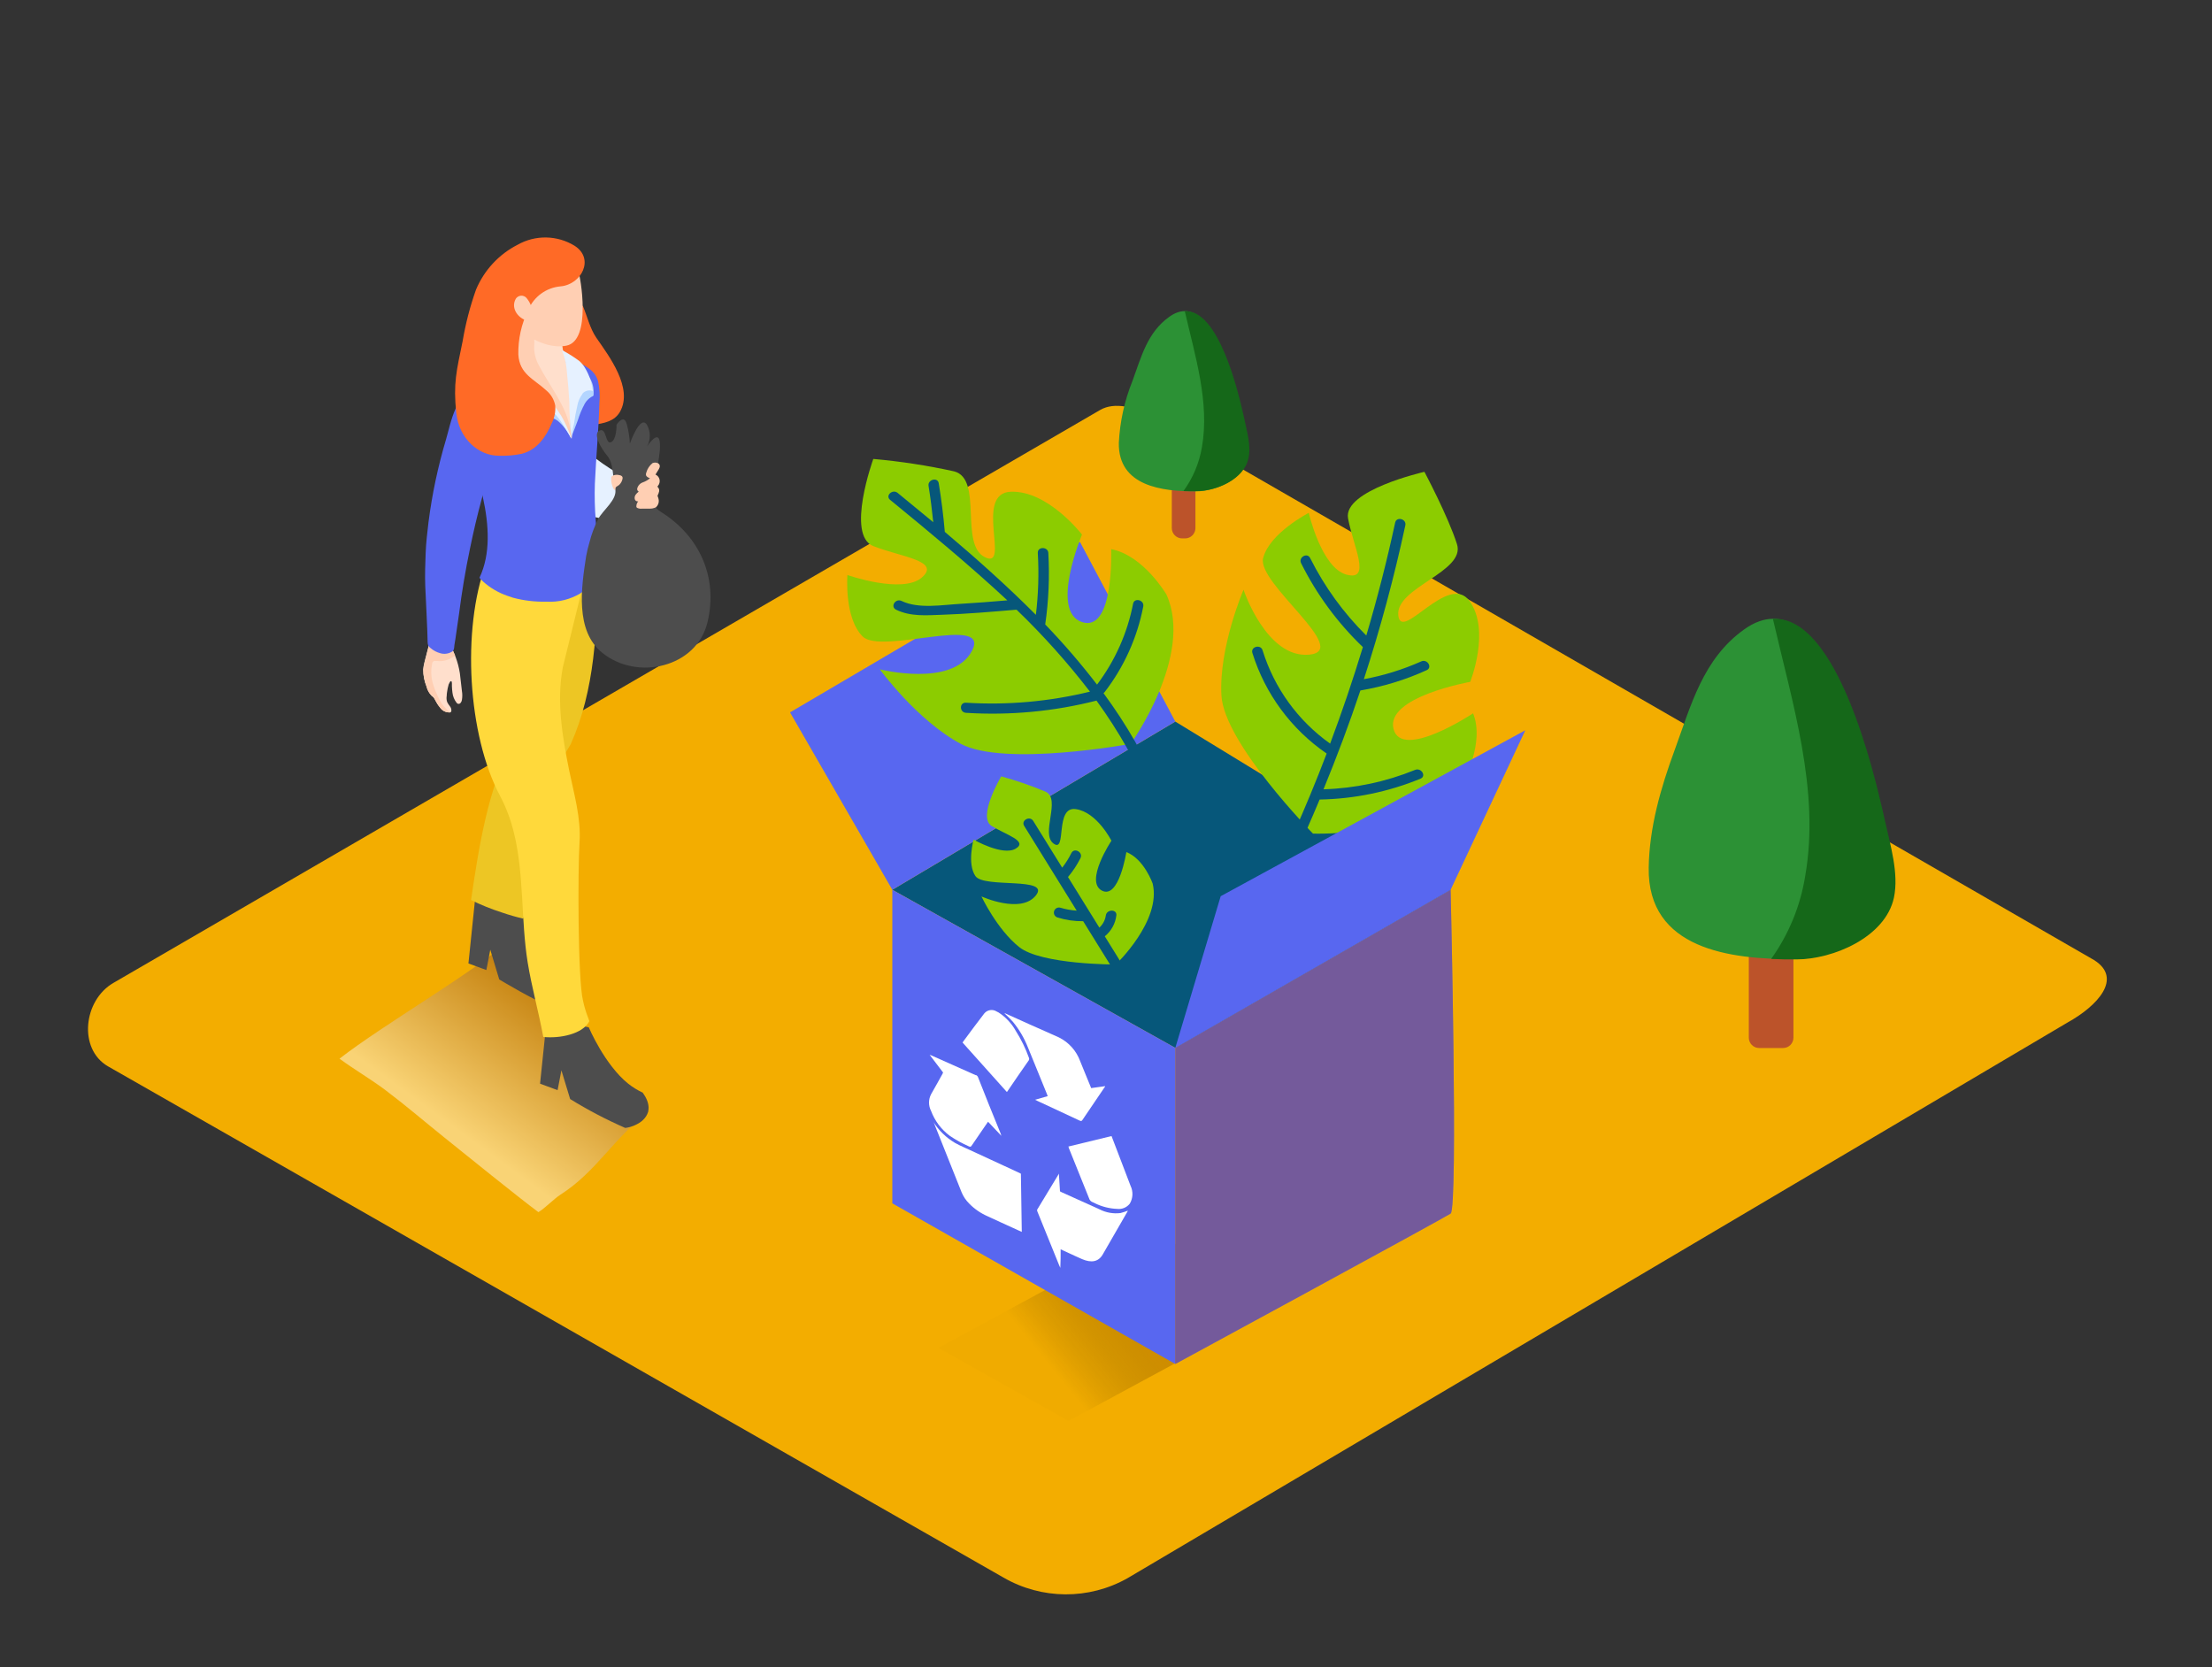<?xml version="1.0" encoding="UTF-8"?>
<svg xmlns="http://www.w3.org/2000/svg" xmlns:xlink="http://www.w3.org/1999/xlink" width="406pt" height="306pt" viewBox="0 0 406 306" version="1.1">
<rect x="0" y="0" width="406" height="306" fill="#333333" stroke="none"/>
<defs>
<filter id="alpha" filterUnits="objectBoundingBox" x="0%" y="0%" width="100%" height="100%">
  <feColorMatrix type="matrix" in="SourceGraphic" values="0 0 0 0 1 0 0 0 0 1 0 0 0 0 1 0 0 0 1 0"/>
</filter>
<mask id="mask0">
  <g filter="url(#alpha)">
<rect x="0" y="0" width="406" height="306" style="fill:rgb(0%,0%,0%);fill-opacity:0.322;stroke:none;"/>
  </g>
</mask>
<linearGradient id="linear0" gradientUnits="userSpaceOnUse" x1="190.26" y1="246.91" x2="203.41" y2="236.24" gradientTransform="matrix(1.015,0,0,1.015,0,0.75)">
<stop offset="0" style="stop-color:rgb(0%,0%,0%);stop-opacity:0.031;"/>
<stop offset="0.97" style="stop-color:rgb(49.804%,29.02%,0%);stop-opacity:1;"/>
</linearGradient>
<clipPath id="clip1">
  <rect x="0" y="0" width="406" height="306"/>
</clipPath>
<g id="surface5" clip-path="url(#clip1)">
<path style=" stroke:none;fill-rule:nonzero;fill:url(#linear0);" d="M 200.789 223.035 C 194.699 218.863 214.551 232.516 209.18 227.367 L 172.215 247.395 L 196.117 260.805 L 240.395 236.859 C 237.938 234.949 203.316 224.762 200.789 223.035 Z M 200.789 223.035 "/>
</g>
<mask id="mask1">
  <g filter="url(#alpha)">
<rect x="0" y="0" width="406" height="306" style="fill:rgb(0%,0%,0%);fill-opacity:0.42;stroke:none;"/>
  </g>
</mask>
<clipPath id="clip2">
  <rect x="0" y="0" width="406" height="306"/>
</clipPath>
<g id="surface8" clip-path="url(#clip2)">
<path style=" stroke:none;fill-rule:nonzero;fill:rgb(60.784%,27.843%,14.902%);fill-opacity:1;" d="M 215.719 192.32 L 266.254 163.312 C 266.254 163.312 267.656 221.809 266.254 222.742 C 264.855 223.676 215.719 250.348 215.719 250.348 Z M 215.719 192.32 "/>
</g>
<mask id="mask2">
  <g filter="url(#alpha)">
<rect x="0" y="0" width="406" height="306" style="fill:rgb(0%,0%,0%);fill-opacity:0.459;stroke:none;"/>
  </g>
</mask>
<linearGradient id="linear1" gradientUnits="userSpaceOnUse" x1="103.25" y1="176.52" x2="83.08" y2="204.02" gradientTransform="matrix(1.015,0,0,1.015,0,0.75)">
<stop offset="0" style="stop-color:rgb(49.804%,20.784%,0%);stop-opacity:1;"/>
<stop offset="0.04" style="stop-color:rgb(51.765%,23.922%,3.922%);stop-opacity:1;"/>
<stop offset="1" style="stop-color:rgb(100%,100%,100%);stop-opacity:1;"/>
</linearGradient>
<clipPath id="clip3">
  <rect x="0" y="0" width="406" height="306"/>
</clipPath>
<g id="surface11" clip-path="url(#clip3)">
<path style=" stroke:none;fill-rule:nonzero;fill:url(#linear1);" d="M 70.938 200.227 C 74.562 202.969 78.043 205.953 81.566 208.785 C 85.086 211.617 95.258 219.836 98.82 222.477 C 99.988 221.797 101.684 220.031 102.82 219.301 C 109.57 214.996 112.613 208.844 119.059 204.074 C 112.328 196.645 98.051 176.266 93.379 172.672 C 86.832 178.566 70.41 188.008 62.312 194.309 C 65.113 196.371 68.156 198.117 70.938 200.227 Z M 70.938 200.227 "/>
</g>
</defs>
<g id="surface1">
<path style=" stroke:none;fill-rule:nonzero;fill:rgb(95.294%,67.843%,0%);fill-opacity:1;" d="M 206.938 289.668 L 379.488 187.672 C 384.98 184.629 389.699 179.551 384.34 176.203 L 211.121 76.367 C 208.523 74.754 204.574 73.699 201.934 75.242 L 20.809 180.406 C 15.305 183.594 14.332 192.504 19.793 195.699 L 184.152 289.527 C 191.184 293.609 199.855 293.664 206.938 289.668 Z M 206.938 289.668 "/>
<path style=" stroke:none;fill-rule:nonzero;fill:rgb(73.725%,32.549%,16.471%);fill-opacity:1;" d="M 216.977 70.086 L 217.516 70.086 C 218.562 70.086 219.414 70.934 219.414 71.984 L 219.414 96.922 C 219.414 97.969 218.562 98.82 217.516 98.82 L 216.977 98.82 C 215.93 98.82 215.078 97.969 215.078 96.922 L 215.078 71.984 C 215.078 70.934 215.93 70.086 216.977 70.086 Z M 216.977 70.086 "/>
<path style=" stroke:none;fill-rule:nonzero;fill:rgb(17.255%,56.863%,20.784%);fill-opacity:1;" d="M 227.949 75.961 C 226.934 71.629 222.508 52.516 214.641 58.129 C 210.582 61 209.477 65.508 207.863 69.902 C 206.395 73.531 205.551 77.379 205.355 81.289 C 205.234 89.238 213.312 90.211 219.504 90.184 C 223.078 90.184 228.16 88.059 228.996 84.184 C 229.5 81.848 228.641 79.109 228.141 76.805 Z M 227.949 75.961 "/>
<path style=" stroke:none;fill-rule:nonzero;fill:rgb(8.235%,40.784%,9.804%);fill-opacity:1;" d="M 228.375 76.805 L 228.184 75.961 C 227.301 72.125 223.727 56.738 217.465 57.125 C 219.32 65.242 222.062 73.801 220.602 82.102 C 220.109 85.004 218.949 87.754 217.211 90.133 C 218.043 90.133 218.863 90.184 219.656 90.133 C 223.23 90.133 228.312 88.008 229.145 84.133 C 229.684 81.848 228.832 79.098 228.375 76.805 Z M 228.375 76.805 "/>
<use xlink:href="#surface5" mask="url(#mask0)"/>
<path style=" stroke:none;fill-rule:nonzero;fill:rgb(73.725%,32.549%,16.471%);fill-opacity:1;" d="M 322.883 138.078 L 327.277 138.078 C 328.324 138.078 329.176 138.93 329.176 139.977 L 329.176 190.453 C 329.176 191.5 328.324 192.352 327.277 192.352 L 322.883 192.352 C 321.832 192.352 320.984 191.5 320.984 190.453 L 320.984 139.977 C 320.984 138.93 321.832 138.078 322.883 138.078 Z M 322.883 138.078 "/>
<path style=" stroke:none;fill-rule:nonzero;fill:rgb(17.255%,56.863%,20.784%);fill-opacity:1;" d="M 345.293 149.184 C 343.406 140.992 335.02 104.898 320.152 115.508 C 312.539 120.938 310.387 129.434 307.344 137.746 C 304.816 144.625 302.723 151.863 302.613 159.242 C 302.367 174.266 317.645 176.09 329.336 176.039 C 336.078 176.039 345.688 171.98 347.262 164.715 C 348.215 160.297 346.594 155.102 345.648 150.777 C 345.531 150.23 345.414 149.699 345.293 149.184 Z M 345.293 149.184 "/>
<path style=" stroke:none;fill-rule:nonzero;fill:rgb(8.235%,40.784%,9.804%);fill-opacity:1;" d="M 346.004 150.777 C 345.887 150.242 345.77 149.711 345.648 149.184 C 343.973 141.938 337.223 112.887 325.41 113.598 C 328.922 128.914 334.098 145.062 331.336 160.773 C 330.461 166.266 328.32 171.477 325.086 176 C 326.656 176.082 328.199 176.102 329.691 176.09 C 336.434 176.09 346.043 172.031 347.617 164.766 C 348.562 160.297 346.949 155.102 346.004 150.777 Z M 346.004 150.777 "/>
<path style=" stroke:none;fill-rule:nonzero;fill:rgb(2.353%,34.118%,47.843%);fill-opacity:1;" d="M 266.254 163.312 L 215.719 132.438 L 163.781 163.312 L 215.719 192.332 Z M 266.254 163.312 "/>
<path style=" stroke:none;fill-rule:nonzero;fill:rgb(34.51%,40.392%,94.118%);fill-opacity:1;" d="M 163.781 163.312 L 145.004 130.75 L 198.219 99.457 L 215.719 132.438 Z M 163.781 163.312 "/>
<path style=" stroke:none;fill-rule:nonzero;fill:rgb(54.902%,80%,0%);fill-opacity:1;" d="M 207.527 136.527 C 207.527 136.527 219.18 120.348 214.094 109.121 C 214.094 109.121 209.902 101.934 203.945 100.789 C 203.945 100.789 204.543 116.137 198.594 114.176 C 192.648 112.219 198.594 98.117 198.594 98.117 C 198.594 98.117 192.363 90 185.531 90.254 C 178.699 90.508 185.531 104.605 180.781 102.27 C 176.031 99.938 180.488 87.938 175.137 86.516 C 170.242 85.438 165.281 84.676 160.289 84.234 C 160.289 84.234 155.215 98.23 160.289 100.23 C 165.363 102.23 172.762 102.91 169.199 105.996 C 165.637 109.082 155.539 105.539 155.539 105.539 C 155.539 105.539 154.91 113.414 158.34 116.824 C 161.77 120.234 181.961 112.695 178.395 119.465 C 174.832 126.234 161.477 122.844 161.477 122.844 C 161.477 122.844 168.309 132.234 176.324 136.516 C 184.344 140.801 207.527 136.527 207.527 136.527 Z M 207.527 136.527 "/>
<path style=" stroke:none;fill-rule:nonzero;fill:rgb(2.353%,34.118%,47.843%);fill-opacity:1;" d="M 164.754 90.465 C 166.918 92.23 169.109 94.027 171.293 95.844 C 171.066 93.613 170.793 91.398 170.43 89.188 C 170.234 88.02 172.094 87.512 172.297 88.691 C 172.785 91.652 173.156 94.629 173.414 97.621 C 179.148 102.465 184.832 107.52 190.129 112.848 C 190.586 109.078 190.703 105.277 190.484 101.488 C 190.414 100.293 192.352 100.301 192.414 101.488 C 192.664 105.871 192.473 110.27 191.844 114.613 C 195.219 118.113 198.395 121.801 201.355 125.656 C 204.66 121.273 206.926 116.195 207.973 110.805 C 208.207 109.629 210.062 110.125 209.84 111.305 C 208.734 117.035 206.301 122.426 202.734 127.047 C 202.68 127.113 202.613 127.172 202.543 127.219 C 211.051 138.801 216.887 151.801 217.395 166.855 C 217.395 168.051 215.504 168.051 215.465 166.855 C 214.988 152.352 209.375 139.793 201.254 128.59 C 193.438 130.582 185.359 131.336 177.309 130.832 C 176.07 130.762 176.062 128.895 177.309 128.977 C 184.953 129.449 192.621 128.766 200.055 126.945 C 195.949 121.609 191.449 116.586 186.598 111.914 C 186.539 111.918 186.484 111.918 186.426 111.914 C 181.918 112.297 177.402 112.684 172.875 112.836 C 169.941 112.938 167.141 113.191 164.469 111.902 C 163.355 111.363 164.34 109.762 165.484 110.301 C 168.613 111.812 172.965 111.008 176.305 110.828 C 179.168 110.664 182.031 110.43 184.891 110.188 C 177.898 103.691 170.52 97.59 163.414 91.773 C 162.398 91.004 163.812 89.695 164.754 90.465 Z M 164.754 90.465 "/>
<path style=" stroke:none;fill-rule:nonzero;fill:rgb(54.902%,80%,0%);fill-opacity:1;" d="M 240.992 153 C 240.992 153 261.445 153.762 268.52 143.621 C 268.52 143.621 272.578 136.355 270.375 130.922 C 270.375 130.922 257.242 139.652 255.77 133.777 C 254.297 127.898 269.848 125.148 269.848 125.148 C 269.848 125.148 273.625 115.719 269.727 110.32 C 265.828 104.918 257.148 118.035 256.645 112.918 C 256.137 107.801 269.047 104.98 267.422 99.875 C 265.797 94.77 261.445 86.598 261.445 86.598 C 261.445 86.598 246.473 89.988 247.426 95.145 C 248.379 100.301 251.781 106.707 247.152 105.469 C 242.523 104.23 240.219 94.129 240.219 94.129 C 240.219 94.129 232.973 97.855 231.836 102.465 C 230.699 107.07 248.148 119.414 240.301 120.156 C 232.457 120.895 228.242 108.238 228.242 108.238 C 228.242 108.238 223.688 118.824 224.184 127.637 C 224.68 136.445 240.992 153 240.992 153 Z M 240.992 153 "/>
<path style=" stroke:none;fill-rule:nonzero;fill:rgb(2.353%,34.118%,47.843%);fill-opacity:1;" d="M 229.867 119.84 C 229.512 118.691 231.379 118.195 231.734 119.344 C 233.871 126.266 238.23 132.289 244.137 136.484 C 246.332 130.641 248.332 124.73 250.148 118.766 C 245.508 114.324 241.672 109.117 238.809 103.367 C 238.27 102.289 239.945 101.336 240.473 102.434 C 243.113 107.699 246.59 112.5 250.777 116.645 C 252.805 109.801 254.57 102.898 256.074 95.918 C 256.328 94.75 258.188 95.238 257.941 96.414 C 255.887 105.953 253.348 115.383 250.328 124.66 C 253.953 123.992 257.488 122.895 260.855 121.395 C 261.973 120.887 262.957 122.488 261.871 122.996 C 257.992 124.77 253.895 126.023 249.691 126.73 C 247.66 132.82 245.367 138.91 242.922 144.871 C 248.691 144.695 254.383 143.488 259.727 141.309 C 260.855 140.84 261.852 142.445 260.742 142.91 C 254.859 145.336 248.574 146.637 242.211 146.746 C 239.105 154.191 235.691 161.523 231.969 168.742 C 231.41 169.809 229.746 168.875 230.305 167.809 C 235.258 158.23 239.664 148.379 243.5 138.305 C 237.008 133.855 232.207 127.352 229.867 119.84 Z M 229.867 119.84 "/>
<path style=" stroke:none;fill-rule:nonzero;fill:rgb(54.902%,80%,0%);fill-opacity:1;" d="M 204.797 177.023 C 204.797 177.023 213.211 169.035 211.566 162.164 C 211.566 162.164 209.984 157.648 206.734 156.391 C 206.734 156.391 205.375 165.16 202.219 163.445 C 199.062 161.73 203.996 154.309 203.996 154.309 C 203.996 154.309 201.355 149.051 197.449 148.504 C 193.539 147.957 195.855 156.625 193.387 154.836 C 190.922 153.051 194.809 146.719 191.938 145.316 C 189.277 144.199 186.547 143.258 183.766 142.496 C 183.766 142.496 179.352 149.926 181.988 151.578 C 184.629 153.234 188.77 154.379 186.406 155.77 C 184.039 157.16 178.699 154.105 178.699 154.105 C 178.699 154.105 177.473 158.512 179.035 160.797 C 180.598 163.078 192.902 160.875 190.129 164.348 C 187.359 167.82 180.141 164.531 180.141 164.531 C 180.141 164.531 182.973 170.559 187.055 173.816 C 191.133 177.074 204.797 177.023 204.797 177.023 Z M 204.797 177.023 "/>
<path style=" stroke:none;fill-rule:nonzero;fill:rgb(2.353%,34.118%,47.843%);fill-opacity:1;" d="M 189.645 150.676 L 194.961 159.254 C 195.609 158.418 196.176 157.52 196.645 156.574 C 197.184 155.496 198.848 156.43 198.312 157.508 C 197.703 158.719 196.957 159.855 196.086 160.898 L 196.016 160.957 L 201.781 170.254 C 202.426 169.672 202.844 168.883 202.969 168.023 C 203.121 166.855 205.059 166.836 204.898 168.023 C 204.719 169.527 203.957 170.898 202.777 171.848 L 209.984 183.48 C 210.621 184.496 208.969 185.449 208.32 184.414 L 198.809 169.078 C 197.215 169.102 195.629 168.871 194.109 168.398 C 193.613 168.254 193.328 167.738 193.469 167.242 C 193.613 166.746 194.129 166.457 194.625 166.602 C 195.602 166.895 196.605 167.074 197.621 167.141 L 187.988 151.598 C 187.34 150.586 189.004 149.652 189.645 150.676 Z M 189.645 150.676 "/>
<path style=" stroke:none;fill-rule:nonzero;fill:rgb(34.51%,40.392%,94.118%);fill-opacity:1;" d="M 215.719 250.348 L 215.719 192.32 L 163.781 163.312 L 163.781 220.863 Z M 215.719 250.348 "/>
<path style=" stroke:none;fill-rule:nonzero;fill:rgb(34.51%,40.392%,94.118%);fill-opacity:1;" d="M 215.719 192.32 L 266.254 163.312 C 266.254 163.312 267.656 221.809 266.254 222.742 C 264.855 223.676 215.719 250.348 215.719 250.348 Z M 215.719 192.32 "/>
<use xlink:href="#surface8" mask="url(#mask1)"/>
<path style=" stroke:none;fill-rule:nonzero;fill:rgb(34.51%,40.392%,94.118%);fill-opacity:1;" d="M 266.254 163.312 L 279.957 134.039 L 224.051 164.488 L 215.719 192.332 Z M 266.254 163.312 "/>
<path style=" stroke:none;fill-rule:nonzero;fill:rgb(100%,100%,100%);fill-opacity:1;" d="M 171.281 205.871 C 172.289 207.473 173.664 208.809 175.289 209.77 C 175.797 210.055 176.305 210.297 176.824 210.531 L 177.332 210.762 L 178.051 211.09 L 187.117 215.281 L 187.379 215.422 L 187.543 226.102 L 186.82 225.777 L 183.633 224.324 L 181.238 223.219 C 179.969 222.664 178.82 221.867 177.859 220.875 C 177.277 220.293 176.816 219.602 176.5 218.844 C 174.801 214.602 173.109 210.359 171.422 206.113 Z M 171.281 205.871 "/>
<path style=" stroke:none;fill-rule:nonzero;fill:rgb(100%,100%,100%);fill-opacity:1;" d="M 179.137 197.316 C 179.324 197.395 179.465 197.551 179.523 197.742 C 180.875 201.191 182.262 204.641 183.676 208.086 C 183.676 208.176 183.734 208.277 183.805 208.48 L 181.352 205.883 L 180.648 206.898 L 178.316 210.309 C 178.203 210.48 178.082 210.52 177.84 210.41 C 176.617 209.875 175.449 209.23 174.348 208.48 C 172.773 207.316 171.574 205.723 170.887 203.891 C 170.395 202.938 170.395 201.805 170.887 200.848 C 171.605 199.609 172.285 198.352 172.988 197.102 C 172.988 197.031 173.059 196.949 173.109 196.859 L 170.633 193.602 L 170.895 193.691 L 179.086 197.336 Z M 179.137 197.316 "/>
<path style=" stroke:none;fill-rule:nonzero;fill:rgb(100%,100%,100%);fill-opacity:1;" d="M 182.953 185.664 L 183.258 185.816 C 184.594 186.672 185.691 187.848 186.457 189.234 C 187.438 190.781 188.242 192.434 188.859 194.16 C 188.914 194.289 188.914 194.434 188.859 194.562 C 187.508 196.492 186.18 198.418 184.883 200.34 L 184.789 200.41 L 176.672 191.348 C 176.723 191.258 176.781 191.172 176.844 191.094 C 178.102 189.398 179.359 187.684 180.648 186.02 C 181.211 185.324 182.207 185.172 182.953 185.664 Z M 182.953 185.664 "/>
<path style=" stroke:none;fill-rule:nonzero;fill:rgb(100%,100%,100%);fill-opacity:1;" d="M 194.371 190.414 C 196.172 191.309 197.559 192.859 198.25 194.746 C 198.93 196.383 199.57 198.027 200.281 199.711 L 202.828 199.355 L 202.828 199.438 L 202.555 199.832 C 201.242 201.75 199.945 203.66 198.656 205.586 C 198.535 205.781 198.391 205.781 198.148 205.668 C 195.551 204.449 192.953 203.254 190.352 202.035 L 189.988 201.852 L 192.301 201.184 L 192.09 200.633 C 190.953 197.832 189.824 195.031 188.668 192.238 C 188 190.543 187.074 188.961 185.918 187.551 C 185.551 187.125 185.145 186.738 184.75 186.352 C 184.648 186.242 184.527 186.148 184.414 186.047 L 184.414 185.957 L 187.461 187.328 L 188.961 188.008 C 190.75 188.809 192.566 189.59 194.371 190.414 Z M 194.371 190.414 "/>
<path style=" stroke:none;fill-rule:nonzero;fill:rgb(100%,100%,100%);fill-opacity:1;" d="M 194.352 215.391 C 194.422 216.551 194.484 217.594 194.555 218.66 L 194.859 218.824 C 197.176 219.836 199.5 220.945 201.812 221.961 C 203 222.57 204.344 222.809 205.668 222.641 C 206.125 222.523 206.574 222.375 207.008 222.203 L 206.938 222.375 C 205.426 225.004 203.895 227.652 202.391 230.262 C 201.609 231.602 200.309 231.824 198.625 231.105 L 197.449 230.578 L 195.094 229.492 L 194.676 229.297 C 194.676 230.414 194.676 231.5 194.617 232.699 C 194.516 232.465 194.453 232.344 194.402 232.223 L 190.445 222.457 C 190.352 222.234 190.293 222.051 190.445 221.887 L 194.281 215.555 Z M 194.352 215.391 "/>
<path style=" stroke:none;fill-rule:nonzero;fill:rgb(100%,100%,100%);fill-opacity:1;" d="M 204.016 208.512 L 205.375 212.062 C 206.086 213.922 206.805 215.789 207.508 217.645 C 208.016 218.691 207.961 219.926 207.363 220.922 C 206.816 221.621 205.941 221.984 205.059 221.879 C 203.652 221.828 202.27 221.48 201 220.863 L 200.34 220.547 C 200.184 220.453 200.059 220.316 199.977 220.152 C 198.703 217 197.434 213.844 196.168 210.684 C 196.168 210.613 196.168 210.539 196.086 210.438 Z M 204.016 208.512 "/>
<use xlink:href="#surface11" mask="url(#mask2)"/>
<path style=" stroke:none;fill-rule:nonzero;fill:rgb(90.196%,94.51%,100%);fill-opacity:1;" d="M 113.324 86.812 C 111.512 85.762 109.789 84.559 108.18 83.219 C 106.434 86.164 107.711 91.34 108.18 94.82 C 108.473 94.605 109.945 95.188 110.281 95.086 C 110.613 94.984 111.113 94.789 111.52 94.637 C 111.926 94.484 112.633 94.242 113.184 94.008 C 114.406 93.477 115.559 92.793 116.613 91.977 C 116.754 91.887 116.867 91.762 116.938 91.613 C 116.988 91.434 116.988 91.242 116.938 91.066 C 116.781 90.16 116.719 89.242 116.746 88.324 C 116.766 88.121 116.742 87.918 116.676 87.727 C 116.473 87.27 115.527 87.422 115.109 87.32 C 114.504 87.199 113.906 87.031 113.324 86.812 Z M 113.324 86.812 "/>
<path style=" stroke:none;fill-rule:nonzero;fill:rgb(100%,41.569%,14.902%);fill-opacity:1;" d="M 106.949 56.086 C 107.805 58.066 108.23 60.199 109.457 61.996 C 111.793 65.375 116.246 71.223 113.801 75.566 C 112.785 77.363 110.828 77.676 108.969 77.973 L 102.109 61.883 "/>
<path style=" stroke:none;fill-rule:nonzero;fill:rgb(92.941%,77.647%,14.118%);fill-opacity:1;" d="M 104.648 136.762 L 104.77 136.547 C 109.164 126.754 109.711 115.23 109.578 104.594 C 108.562 104.797 103.082 101.277 102.688 102.312 C 102.199 103.578 100.852 106.422 99.734 107.141 C 98.617 107.863 104.402 116.277 103.672 117.363 C 102.75 118.785 102.332 120.938 101.766 122.551 C 101.258 123.973 100.75 125.402 100.25 126.824 C 99.461 129.055 98.656 131.301 97.867 133.531 C 97.074 135.766 95.633 140.324 97.512 142.363 C 98.035 142.91 98.723 143.273 99.469 143.398 C 99.859 143.496 100.27 143.438 100.617 143.234 C 100.852 143.043 101.047 142.805 101.184 142.535 Z M 104.648 136.762 "/>
<path style=" stroke:none;fill-rule:nonzero;fill:rgb(30.196%,30.196%,30.196%);fill-opacity:1;" d="M 101.945 185.137 C 103.027 184.996 104.051 184.59 104.93 183.949 C 107.043 182.305 106.484 180.242 105.215 178.516 C 104.25 178.062 103.34 177.5 102.504 176.832 C 98.09 173.309 95.117 166.266 95.117 166.266 L 87.238 164.652 L 85.98 176.832 L 89.27 178.039 L 89.988 174.316 L 91.633 179.766 C 91.633 179.766 98.332 183.836 101.945 185.137 Z M 101.945 185.137 "/>
<path style=" stroke:none;fill-rule:nonzero;fill:rgb(30.196%,30.196%,30.196%);fill-opacity:1;" d="M 114.758 207.02 C 115.812 206.887 116.816 206.488 117.68 205.859 C 119.711 204.246 119.191 202.238 117.965 200.543 C 117.016 200.102 116.121 199.551 115.305 198.898 C 110.98 195.449 108.066 188.555 108.066 188.555 L 100.363 186.973 L 99.125 198.898 L 102.344 200.086 L 103.043 196.441 L 104.648 201.719 C 107.887 203.719 111.266 205.492 114.758 207.02 Z M 114.758 207.02 "/>
<path style=" stroke:none;fill-rule:nonzero;fill:rgb(92.941%,77.647%,14.118%);fill-opacity:1;" d="M 99.074 152.633 C 98.93 151.684 98.68 150.75 98.324 149.852 C 96.711 145.254 95.277 140.578 94.121 135.855 L 94.121 135.957 C 89.504 145.094 87.941 155.16 86.457 165.191 C 88.281 166.09 90.168 166.852 92.102 167.473 C 93.391 167.918 94.699 168.297 96.027 168.602 C 96.211 168.082 96.395 167.586 96.547 167.047 C 97.125 165.211 97.562 163.312 97.938 161.426 C 98.312 159.535 98.719 157.547 98.953 155.578 C 99.117 154.605 99.156 153.617 99.074 152.633 Z M 99.074 152.633 "/>
<path style=" stroke:none;fill-rule:nonzero;fill:rgb(100%,85.098%,23.137%);fill-opacity:1;" d="M 106.91 107.832 C 106.352 108.949 103.57 105.387 102.332 105.539 C 98.18 106.035 95.422 107.336 92.008 104.84 C 91.352 104.359 89.684 104.059 89.199 103.438 C 84.73 115.559 85.84 134.902 91.777 146.066 C 92.914 148.234 93.777 150.535 94.344 152.918 C 96.223 160.594 95.594 168.863 96.852 176.641 C 97.594 181.227 98.883 185.773 99.715 190.32 C 102.688 190.645 106.98 189.812 108.168 187.43 C 108.129 187.273 108.078 187.121 108.016 186.973 C 107.582 185.887 107.242 184.766 107 183.621 C 106.047 179.754 106.047 159.508 106.371 154.613 C 106.668 150.148 105.355 145.734 104.473 141.418 C 103.227 135.258 102.121 128.75 103.297 122.5 "/>
<path style=" stroke:none;fill-rule:nonzero;fill:rgb(34.51%,40.392%,94.118%);fill-opacity:1;" d="M 109.348 95.57 C 109.164 93.312 109.109 91.047 109.184 88.781 C 109.406 83.848 109.883 78.914 110.016 73.98 C 110.148 72.625 110.062 71.254 109.762 69.922 C 109.051 67.586 106.949 67.07 105.145 65.863 C 103.996 65.059 103.316 65.16 101.926 65.375 C 100.387 65.621 98.867 65.961 97.367 66.391 C 94.398 67.184 91.527 68.32 88.812 69.77 C 87.523 70.426 86.355 71.293 85.352 72.34 C 84.469 73.285 83.91 74.484 83.746 75.77 C 83.918 76.07 84.059 76.391 84.164 76.723 C 86.781 84.902 92.141 97.336 88 106.055 C 88.223 106.289 88.445 106.523 88.68 106.746 C 89.973 107.906 91.484 108.793 93.125 109.355 C 93.473 109.488 93.828 109.598 94.141 109.699 C 96.148 110.238 98.223 110.484 100.301 110.43 C 102.488 110.562 104.668 110.027 106.543 108.898 C 107.156 108.453 107.719 107.941 108.219 107.375 L 108.555 106.988 C 108.918 106.57 109.223 106.102 109.457 105.598 C 109.746 104.66 109.824 103.668 109.691 102.695 C 109.703 100.363 109.508 97.965 109.348 95.57 Z M 109.348 95.57 "/>
<path style=" stroke:none;fill-rule:nonzero;fill:rgb(100%,87.451%,80%);fill-opacity:1;" d="M 93.551 68.219 L 93.551 68.41 C 93.656 69.395 94.004 70.336 94.566 71.152 C 95.066 71.762 95.703 72.246 96.426 72.562 C 96.824 72.758 97.242 72.918 97.672 73.039 C 97.906 73.109 98.152 73.172 98.395 73.223 C 98.727 73.297 99.066 73.348 99.41 73.375 C 99.684 73.344 99.957 73.387 100.211 73.496 C 100.426 73.629 100.617 73.801 100.77 74.004 L 100.871 74.133 C 101.676 75.098 102.414 76.117 103.082 77.18 C 103.414 77.707 103.734 78.246 104.039 78.793 C 104.18 79.078 104.332 79.34 104.473 79.625 C 104.547 79.758 104.609 79.891 104.668 80.031 C 104.668 80.102 104.738 80.195 104.777 80.273 C 104.816 80.34 104.844 80.406 104.859 80.477 C 104.859 80.297 104.859 80.102 104.859 79.91 C 104.859 79.719 104.859 79.688 104.859 79.566 C 104.879 79.266 104.918 78.969 104.973 78.672 C 105.051 78.043 105.125 77.402 105.176 76.754 C 105.309 75.371 105.309 73.98 105.176 72.602 C 105 71.121 104.711 69.66 104.301 68.227 C 104.105 67.562 103.953 66.883 103.844 66.195 C 103.785 65.719 103.844 65.059 103.469 64.758 C 103.094 64.453 102.121 51.562 101.438 56.637 C 101.207 58.281 99.316 62.656 98 61.621 C 97.051 60.848 96.184 59.98 95.41 59.031 C 95.098 60.18 94.914 61.355 94.863 62.543 C 94.887 63.574 94.586 64.586 94 65.438 C 93.48 66.266 93.32 67.27 93.551 68.219 Z M 93.551 68.219 "/>
<path style=" stroke:none;fill-rule:nonzero;fill:rgb(100%,81.176%,70.196%);fill-opacity:1;" d="M 106.129 49.641 C 106.535 50.73 108.645 62.531 103.945 63.445 C 99.246 64.359 94.496 59.863 94.496 59.863 C 92.832 57.633 93.152 54.5 95.238 52.656 C 98.832 49.035 106.129 49.641 106.129 49.641 Z M 106.129 49.641 "/>
<path style=" stroke:none;fill-rule:nonzero;fill:rgb(100%,74.902%,60%);fill-opacity:1;" d="M 113.953 87.816 C 114.402 87.309 114.953 86.906 115.566 86.629 C 115.941 86.441 116.312 86.258 116.684 86.082 C 117.133 85.863 117.602 85.688 118.086 85.555 C 118.586 85.375 119.145 85.434 119.598 85.715 C 119.93 86.016 120.129 86.438 120.145 86.883 C 120.172 87.328 120.172 87.777 120.145 88.223 C 120.184 89.23 120.367 90.23 120.695 91.188 C 120.832 91.711 120.805 92.262 120.621 92.77 C 120.418 93.176 120.074 93.492 119.66 93.672 C 119.469 93.762 119.273 93.828 119.07 93.875 C 118.844 93.93 118.613 93.969 118.379 94 C 117.105 94.219 115.793 94.047 114.613 93.512 C 113.855 93.07 113.465 92.188 113.648 91.328 C 113.66 91.258 113.66 91.188 113.648 91.117 C 113.625 91.047 113.594 90.98 113.547 90.922 C 113.027 89.902 113.191 88.668 113.953 87.816 Z M 113.953 87.816 "/>
<path style=" stroke:none;fill-rule:nonzero;fill:rgb(70.196%,83.529%,100%);fill-opacity:1;" d="M 108.949 72.539 C 108.891 72.734 108.715 72.742 108.523 72.855 C 108.035 73.16 107.625 73.582 107.336 74.082 C 106.812 75.055 106.383 76.074 106.059 77.129 C 105.855 77.691 105.641 78.254 105.418 78.812 L 105.094 79.625 C 105.031 79.77 104.746 80.246 104.789 80.387 C 104.703 79.992 104.664 79.586 104.676 79.18 C 104.672 77.637 104.758 76.094 104.941 74.562 C 104.996 73.809 105.172 73.07 105.469 72.379 C 105.938 71.363 106.84 70.652 107.031 69.578 C 107.043 69.223 107.129 68.879 107.285 68.562 C 107.312 68.512 107.359 68.473 107.418 68.461 C 107.477 68.465 107.531 68.496 107.57 68.543 C 108.395 69.348 108.887 70.434 108.949 71.586 C 108.969 71.855 108.969 72.129 108.949 72.398 C 108.957 72.445 108.957 72.492 108.949 72.539 Z M 108.949 72.539 "/>
<path style=" stroke:none;fill-rule:nonzero;fill:rgb(70.196%,83.529%,100%);fill-opacity:1;" d="M 102.414 77.27 C 101.684 76.711 100.75 76.484 99.844 76.641 C 99.055 76.781 98.34 77.191 97.816 77.797 C 97.074 77.164 96.367 76.488 95.703 75.77 C 93.582 73.41 92.602 70.234 93.023 67.09 C 93.023 67.223 93.258 67.566 93.32 67.668 C 93.438 67.863 93.57 68.051 93.715 68.227 C 94.004 68.578 94.348 68.883 94.73 69.129 C 95.105 69.375 95.391 69.688 95.746 69.973 C 96.176 70.312 96.621 70.625 97.086 70.918 C 98.785 71.828 100.395 72.898 101.895 74.113 C 103.672 75.699 104.723 77.938 104.809 80.316 C 104.809 80.367 104.809 80.418 104.809 80.477 C 104.25 79.25 103.434 78.156 102.414 77.27 Z M 102.414 77.27 "/>
<path style=" stroke:none;fill-rule:nonzero;fill:rgb(100%,81.176%,70.196%);fill-opacity:1;" d="M 93.551 68.219 L 93.551 68.41 C 93.855 68.926 94.195 69.422 94.566 69.891 C 95.5 71.043 96.543 72.098 97.684 73.039 C 97.918 73.109 98.16 73.172 98.402 73.223 C 98.738 73.297 99.078 73.348 99.418 73.375 C 99.691 73.344 99.969 73.387 100.223 73.496 C 100.438 73.629 100.625 73.801 100.781 74.004 L 100.879 74.133 C 101.684 75.098 102.426 76.117 103.094 77.18 C 103.426 77.707 103.742 78.246 104.047 78.793 C 104.191 79.078 104.344 79.34 104.484 79.625 C 104.555 79.758 104.621 79.891 104.676 80.031 C 104.676 80.102 104.746 80.195 104.789 80.273 C 104.824 80.34 104.855 80.406 104.871 80.477 C 104.871 80.297 104.871 80.102 104.871 79.91 C 104.625 77.957 104.031 76.062 103.113 74.316 C 101.887 71.902 100.324 69.711 99.055 67.324 C 98.461 66.332 98.109 65.211 98.039 64.055 C 98.086 63.246 98.086 62.43 98.039 61.621 C 97.078 60.848 96.195 59.98 95.41 59.031 C 95.098 60.18 94.914 61.355 94.863 62.543 C 94.887 63.574 94.586 64.586 94 65.438 C 93.48 66.266 93.32 67.27 93.551 68.219 Z M 93.551 68.219 "/>
<path style=" stroke:none;fill-rule:nonzero;fill:rgb(90.196%,94.51%,100%);fill-opacity:1;" d="M 106.91 72.246 C 107.383 71.699 108.145 71.508 108.816 71.77 C 108.648 70.285 108.164 68.852 107.398 67.566 C 107.125 67.094 106.781 66.668 106.383 66.297 C 105.477 65.617 104.523 65.004 103.531 64.461 C 103.414 64.375 103.277 64.312 103.133 64.289 C 103.586 65.344 103.871 66.465 103.988 67.609 C 104.109 68.766 104.219 69.922 104.312 71.078 C 104.387 72 104.449 72.918 104.504 73.84 C 104.504 74.641 104.504 75.445 104.566 76.234 C 104.652 77.684 104.789 79.125 104.973 80.559 C 104.969 79.641 105.098 78.723 105.348 77.84 C 105.496 76.707 105.703 75.582 105.965 74.469 C 106.098 73.703 106.406 72.98 106.871 72.359 Z M 106.91 72.246 "/>
<path style=" stroke:none;fill-rule:nonzero;fill:rgb(90.196%,94.51%,100%);fill-opacity:1;" d="M 99.398 75.199 C 98.918 75.66 98.461 76.141 98.027 76.641 C 96.82 75.109 95.602 73.598 94.477 71.992 C 93.5 70.766 92.809 69.336 92.445 67.812 C 92.293 66.887 92.391 65.938 92.73 65.059 C 92.902 64.617 93.121 64.191 93.379 63.793 C 93.586 63.406 93.859 63.062 94.191 62.777 C 94.387 62.637 94.629 62.586 94.863 62.633 C 94.801 63.141 94.73 63.648 94.648 64.156 C 94.543 64.551 94.504 64.957 94.527 65.363 C 94.672 66.141 95.02 66.863 95.543 67.457 C 97.055 69.324 98.77 70.988 100.352 72.793 C 101.344 73.895 102.238 75.082 103.023 76.336 C 103.781 77.664 104.41 79.066 104.891 80.52 C 104.375 79.625 103.84 78.742 103.285 77.871 C 102.855 77.168 102.355 76.512 101.793 75.91 C 101.438 75.535 101.027 75.211 100.578 74.957 C 100.059 74.703 99.867 74.754 99.398 75.199 Z M 99.398 75.199 "/>
<path style=" stroke:none;fill-rule:nonzero;fill:rgb(100%,87.451%,80%);fill-opacity:1;" d="M 77.68 122.875 C 77.676 123.945 77.883 125.008 78.285 126 C 78.434 126.648 78.762 127.238 79.23 127.707 C 79.348 127.797 79.461 127.891 79.566 127.992 C 79.699 128.152 79.809 128.336 79.891 128.527 C 80.125 129 80.414 129.445 80.754 129.848 C 81.156 130.453 81.852 130.801 82.582 130.75 L 82.641 130.75 C 82.684 130.742 82.723 130.719 82.754 130.691 C 82.789 130.645 82.816 130.594 82.836 130.539 C 82.883 130.219 82.793 129.895 82.59 129.645 C 82.387 129.402 82.215 129.137 82.074 128.852 C 81.953 128.488 81.926 128.098 81.992 127.715 C 81.992 127.27 82.094 126.824 82.164 126.375 C 82.211 126.121 82.273 125.871 82.348 125.625 C 82.406 125.484 82.48 125.34 82.551 125.219 C 82.621 125.098 82.691 124.984 82.812 125.027 C 82.938 125.066 82.938 125.289 82.945 125.434 L 82.945 125.93 C 82.957 126.336 82.992 126.742 83.047 127.148 C 83.125 127.812 83.387 128.445 83.797 128.977 C 83.848 129.047 83.914 129.105 83.992 129.148 C 84.176 129.23 84.398 129.184 84.527 129.027 C 84.664 128.871 84.75 128.68 84.781 128.477 C 84.875 127.926 84.875 127.363 84.781 126.812 C 84.66 125.738 84.539 124.66 84.406 123.574 C 84.246 122.535 83.977 121.516 83.605 120.531 C 83.578 120.441 83.543 120.352 83.504 120.266 C 83.277 119.785 83.07 119.289 82.895 118.785 C 82.773 118.367 82.773 117.891 82.652 117.496 C 82.652 117.68 82.043 117.859 81.93 117.859 C 81.473 117.855 81.012 117.809 80.562 117.73 C 80.012 117.648 79.492 117.422 79.059 117.078 C 78.691 118.52 78.309 119.961 77.941 121.402 C 77.809 121.883 77.723 122.379 77.68 122.875 Z M 77.68 122.875 "/>
<path style=" stroke:none;fill-rule:nonzero;fill:rgb(100%,81.176%,70.196%);fill-opacity:1;" d="M 77.68 122.875 C 77.676 123.945 77.883 125.008 78.285 126 C 78.434 126.648 78.762 127.238 79.23 127.707 C 79.348 127.797 79.461 127.891 79.566 127.992 C 79.699 128.152 79.809 128.336 79.891 128.527 C 80.125 129 80.414 129.445 80.754 129.848 C 81.156 130.453 81.852 130.801 82.582 130.75 L 82.641 130.75 C 82.035 130.277 81.5 129.719 81.047 129.098 C 80.742 128.609 80.477 128.098 80.258 127.562 C 79.902 126.809 79.609 126.023 79.383 125.219 C 79.105 124.109 79.082 122.949 79.312 121.828 C 79.324 121.695 79.375 121.562 79.453 121.453 C 79.625 121.262 79.922 121.293 80.176 121.312 C 81.383 121.461 82.602 121.09 83.523 120.297 C 83.297 119.812 83.094 119.32 82.914 118.816 C 82.793 118.398 82.793 117.922 82.672 117.527 C 82.672 117.707 82.062 117.891 81.949 117.891 C 81.492 117.883 81.035 117.84 80.582 117.758 C 80.031 117.676 79.516 117.453 79.078 117.109 C 78.715 118.551 78.328 119.992 77.961 121.434 C 77.824 121.906 77.73 122.387 77.68 122.875 Z M 77.68 122.875 "/>
<path style=" stroke:none;fill-rule:nonzero;fill:rgb(34.51%,40.392%,94.118%);fill-opacity:1;" d="M 86.273 100.645 C 87.504 94.59 89.113 88.617 91.098 82.762 C 91.961 80.223 93.258 77.688 91.625 75.18 C 90.793 73.766 89.531 72.656 88.02 72.012 C 83.871 70.734 82.66 78.031 81.859 80.672 C 80.383 85.625 79.309 90.688 78.652 95.816 C 78.43 97.703 78.195 99.609 78.125 101.52 C 78.055 103.426 77.973 105.578 78.055 107.609 C 78.125 109.375 78.488 116.195 78.488 117.84 C 78.492 118.055 78.527 118.27 78.602 118.469 C 78.637 118.547 78.684 118.613 78.742 118.672 C 78.824 118.781 78.926 118.879 79.039 118.957 C 79.562 119.402 80.18 119.727 80.844 119.902 C 81.527 120.094 82.258 120.004 82.875 119.656 C 83 119.594 83.105 119.504 83.188 119.395 C 83.422 119.078 83.352 118.539 83.441 118.156 C 83.566 117.578 83.625 116.945 83.719 116.359 C 83.898 115.141 84.074 113.941 84.246 112.727 C 84.762 108.676 85.434 104.637 86.273 100.645 Z M 86.273 100.645 "/>
<path style=" stroke:none;fill-rule:nonzero;fill:rgb(100%,41.569%,14.902%);fill-opacity:1;" d="M 95.004 44.922 C 91.566 46.676 88.863 49.594 87.371 53.156 C 86.273 56.246 85.449 59.43 84.906 62.664 C 83.809 68.004 83.168 70.328 83.746 75.789 C 84.254 80.621 87.941 83.656 91.543 83.645 C 92.969 83.699 94.398 83.578 95.797 83.281 C 98.555 82.57 100.223 80.184 101.277 77.676 C 101.781 76.668 102 75.543 101.906 74.418 C 101.707 73.379 101.164 72.434 100.363 71.738 C 98.027 69.566 95.34 68.695 95.137 65.059 C 95.086 62.25 95.699 59.469 96.934 56.941 C 97.949 54.465 100.266 52.773 102.93 52.555 C 106.738 52.191 109.184 47.48 105.457 45.105 C 102.266 43.148 98.262 43.078 95.004 44.922 Z M 95.004 44.922 "/>
<path style=" stroke:none;fill-rule:nonzero;fill:rgb(100%,81.176%,70.196%);fill-opacity:1;" d="M 97.816 57.59 C 97.73 56.52 97.316 55.504 96.629 54.676 C 96.367 54.387 95.988 54.238 95.602 54.273 C 95.215 54.309 94.863 54.52 94.66 54.848 C 93.645 56.668 95.258 58.637 97.035 58.91 C 97.246 58.941 97.457 58.848 97.57 58.664 C 97.684 58.484 97.68 58.254 97.562 58.078 C 97.73 57.973 97.828 57.785 97.816 57.59 Z M 97.816 57.59 "/>
<path style=" stroke:none;fill-rule:nonzero;fill:rgb(30.196%,30.196%,30.196%);fill-opacity:1;" d="M 108.211 99.469 C 108.582 98.016 109.113 96.605 109.793 95.266 C 110.637 93.621 113.367 91.695 112.918 89.727 C 112.379 87.301 112.695 85.148 111.445 83.637 C 110.199 82.121 108.777 79.574 110.066 79.016 C 111.355 78.457 111.082 81.605 112.148 81.16 C 113.215 80.711 113.164 77.961 113.164 77.961 C 113.164 77.961 114.531 75.75 115.07 77.961 C 115.371 79.094 115.555 80.254 115.609 81.422 C 115.609 81.422 117.496 76.012 118.734 77.961 C 119.438 79.195 119.445 80.707 118.754 81.949 C 118.754 81.949 120.785 78.824 121.09 81.059 C 121.395 83.289 120.074 88.211 120.074 88.211 C 120.074 88.211 117.406 91.48 121.484 94.07 C 128.398 98.453 131.84 105.984 129.848 114.238 C 127.859 122.488 116.98 125.016 110.562 119.828 C 105.488 115.77 106.719 107.73 107.578 102.109 C 107.746 101.219 107.953 100.336 108.211 99.469 Z M 108.211 99.469 "/>
<path style=" stroke:none;fill-rule:nonzero;fill:rgb(100%,81.176%,70.196%);fill-opacity:1;" d="M 120.938 86.082 C 120.734 86.434 120.523 86.77 120.309 87.098 C 120.691 87.266 120.973 87.609 121.059 88.02 C 121.145 88.434 121.031 88.867 120.754 89.188 C 120.715 89.219 120.688 89.266 120.684 89.32 C 120.684 89.371 120.734 89.41 120.773 89.449 C 120.957 89.652 121.035 89.926 120.977 90.191 C 120.922 90.453 120.828 90.707 120.703 90.941 C 120.695 90.984 120.695 91.023 120.703 91.066 C 120.707 91.137 120.727 91.207 120.766 91.27 C 120.93 91.617 120.965 92.012 120.855 92.383 C 120.75 92.75 120.492 93.055 120.145 93.215 C 119.863 93.32 119.562 93.367 119.262 93.359 L 117.82 93.359 C 117.535 93.395 117.242 93.348 116.98 93.227 C 116.902 93.188 116.844 93.129 116.805 93.055 C 116.789 92.984 116.789 92.91 116.805 92.84 C 116.828 92.539 116.945 92.25 117.141 92.02 C 116.859 92.07 116.586 91.898 116.512 91.621 C 116.445 91.348 116.496 91.059 116.652 90.82 C 116.816 90.598 117.012 90.398 117.234 90.23 C 117.023 90.125 116.91 89.895 116.957 89.664 C 117.086 89.141 117.465 88.719 117.973 88.539 C 118.457 88.367 118.91 88.109 119.305 87.777 C 118.988 87.664 118.625 87.504 118.562 87.168 C 118.547 87.012 118.57 86.855 118.633 86.711 C 118.824 86.035 119.223 85.438 119.77 84.996 C 120.074 84.871 120.418 84.871 120.723 84.996 C 121.211 85.25 121.172 85.676 120.938 86.082 Z M 120.938 86.082 "/>
<path style=" stroke:none;fill-rule:nonzero;fill:rgb(100%,81.176%,70.196%);fill-opacity:1;" d="M 113.68 88.965 C 113.543 89.082 113.395 89.184 113.234 89.27 C 113.066 89.359 112.957 89.527 112.938 89.715 C 112.945 89.758 112.945 89.805 112.938 89.848 C 112.93 89.895 112.883 89.926 112.836 89.918 L 112.777 89.918 C 112.648 89.777 112.551 89.617 112.48 89.441 C 112.262 88.926 112.16 88.367 112.18 87.805 C 112.16 87.617 112.25 87.434 112.41 87.328 C 112.785 87.141 113.211 87.094 113.617 87.188 C 114.004 87.25 114.371 87.422 114.258 87.887 C 114.18 88.297 113.98 88.672 113.68 88.965 Z M 113.68 88.965 "/>
</g>
</svg>
